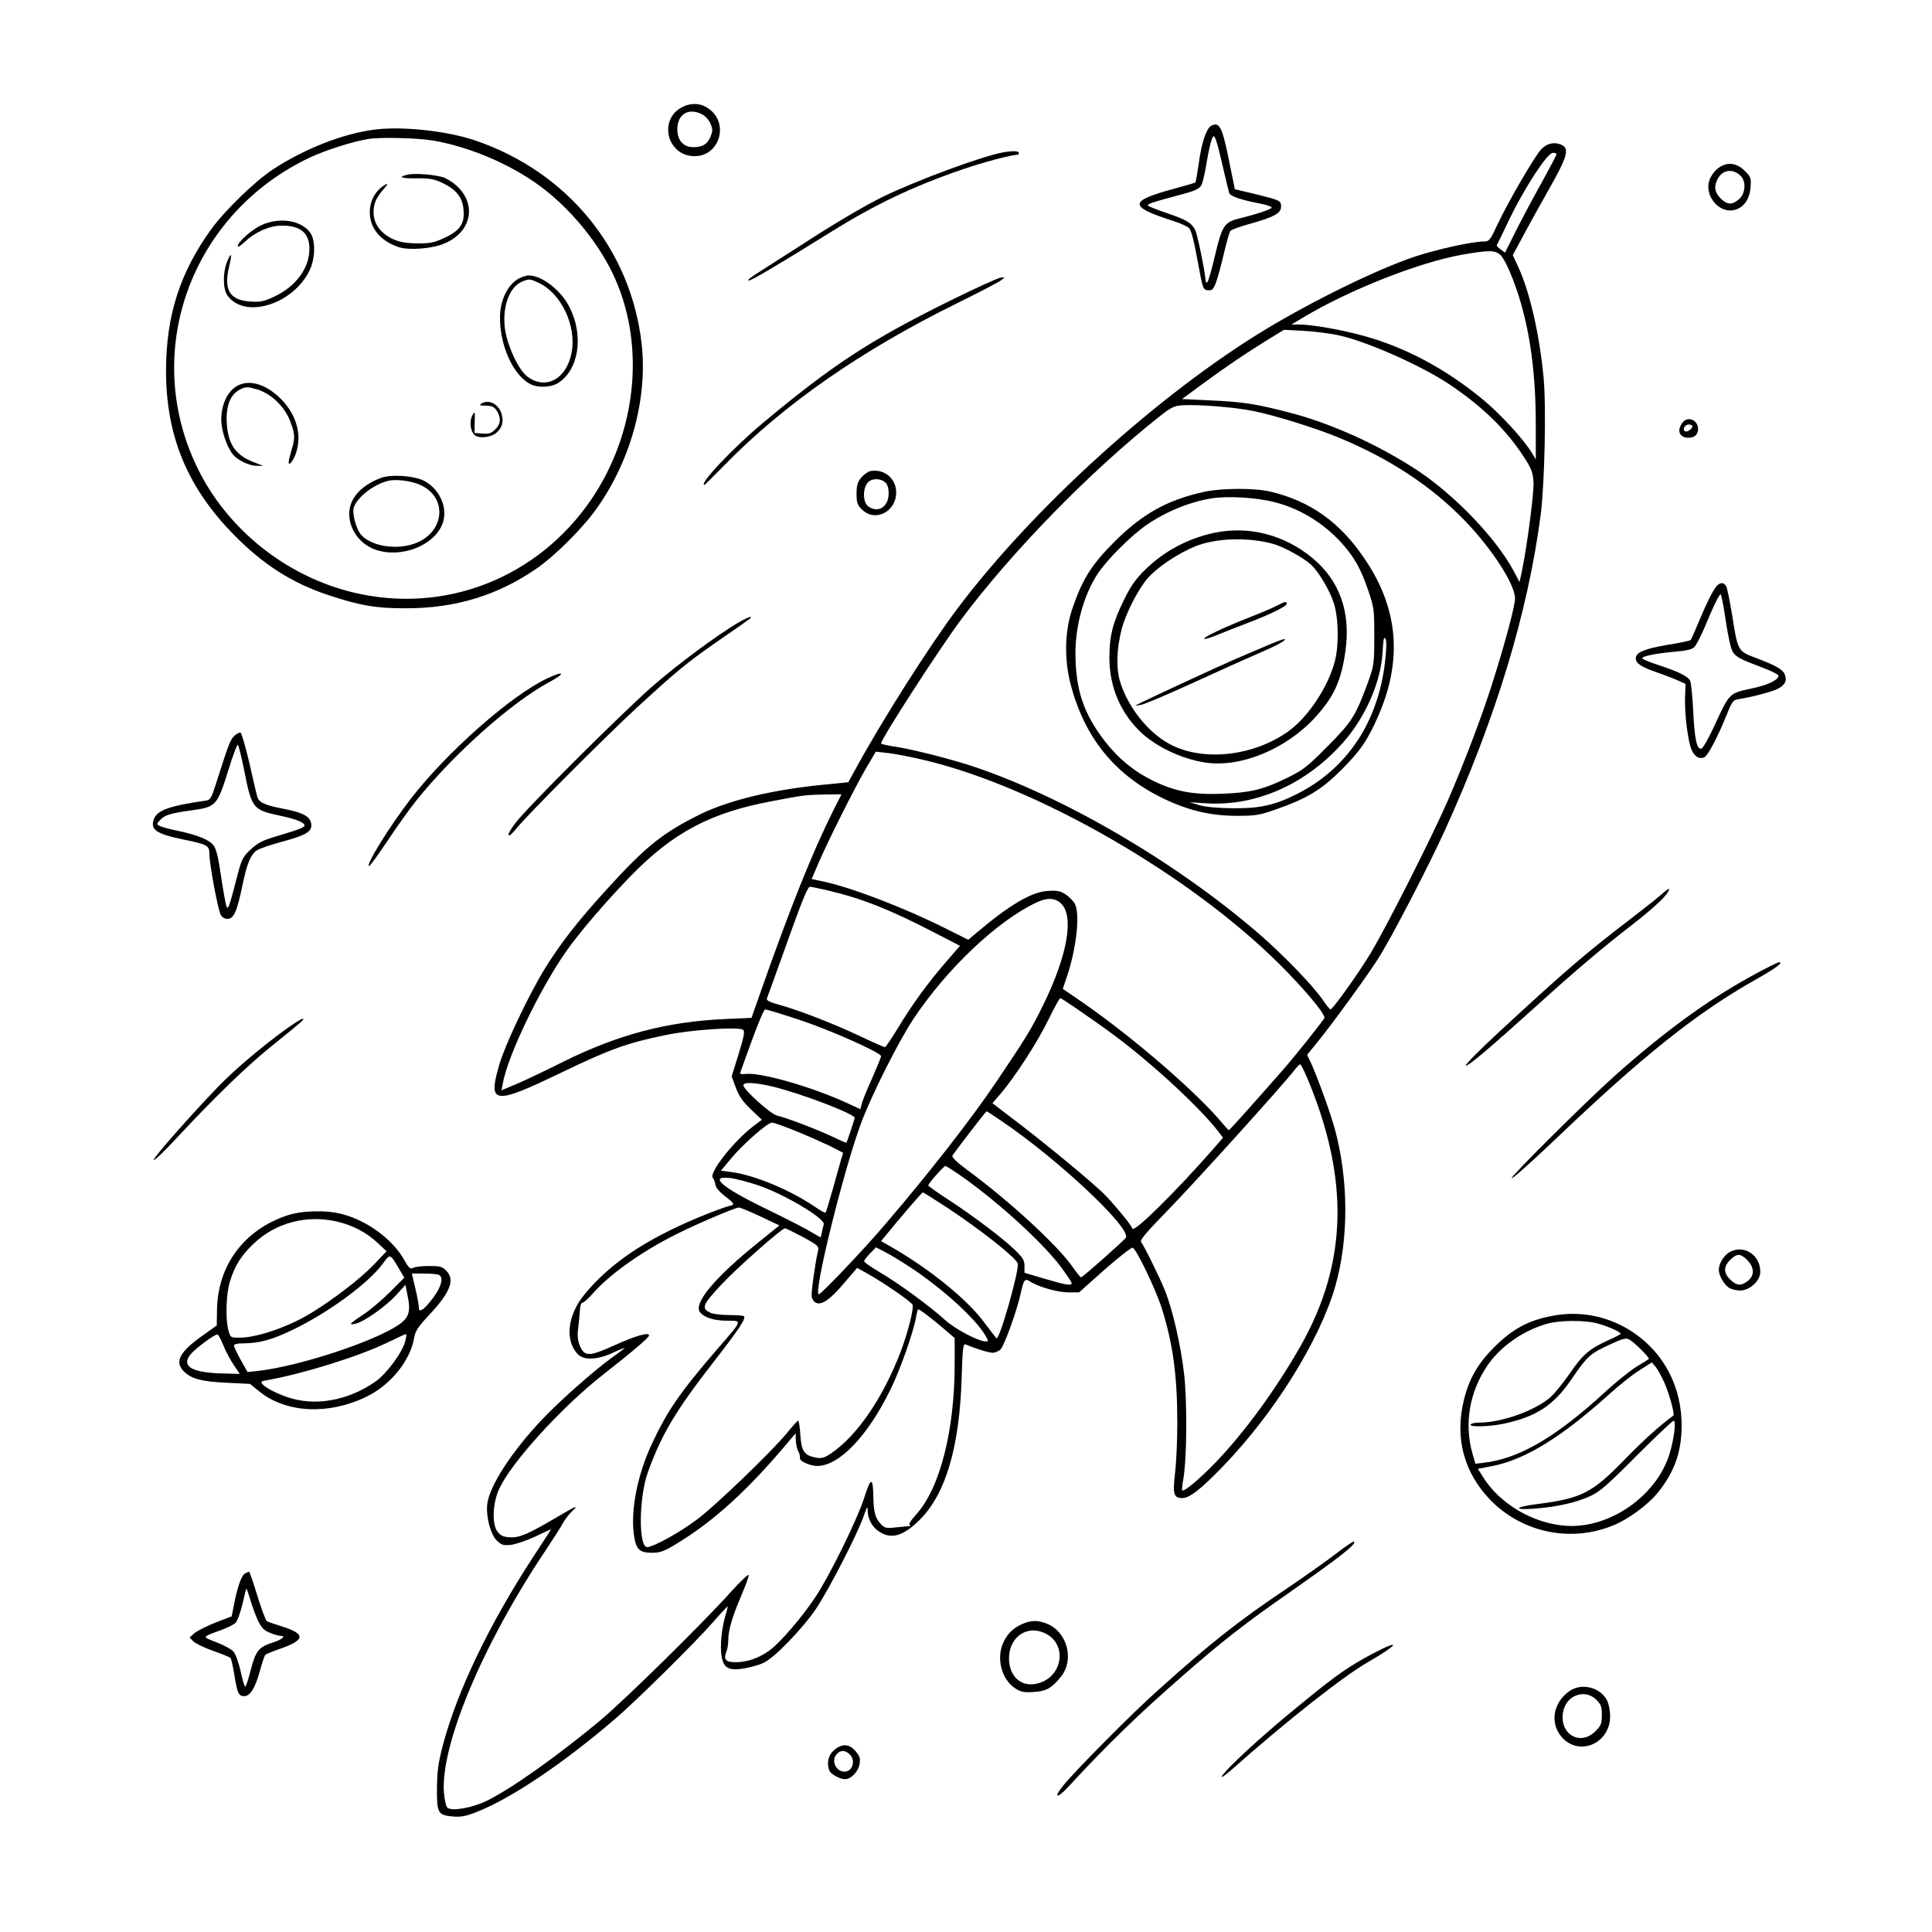 <?xml version="1.0" standalone="no"?>
<!DOCTYPE svg PUBLIC "-//W3C//DTD SVG 20010904//EN"
 "http://www.w3.org/TR/2001/REC-SVG-20010904/DTD/svg10.dtd">
<svg version="1.0" xmlns="http://www.w3.org/2000/svg"
 width="1024pt" height="1024pt" viewBox="0 0 1024 1024"
 preserveAspectRatio="xMidYMid meet">
<g transform="translate(0,1024) scale(0.1,-0.1)"
fill="#000000" stroke="none">
<path d="M3608 9668 c-114 -66 -73 -243 59 -255 146 -14 207 180 80 257 -42
26 -93 25 -139 -2z m113 -34 c17 -8 37 -30 45 -50 12 -29 12 -39 0 -68 -17
-41 -42 -56 -91 -56 -53 0 -85 36 -85 95 0 80 60 116 131 79z"/>
<path d="M6411 9567 c-24 -29 -44 -96 -57 -191 -8 -55 -16 -101 -18 -103 -2
-2 -53 -17 -112 -33 -243 -66 -244 -94 -9 -170 39 -12 78 -30 87 -39 12 -11
26 -66 45 -171 28 -151 29 -155 54 -158 23 -3 29 3 43 38 9 23 28 92 42 153
15 62 30 117 35 123 5 7 54 24 108 39 120 33 161 55 161 89 0 33 -6 35 -135
67 l-110 26 -28 137 c-32 163 -48 206 -75 206 -11 0 -25 -6 -31 -13z m69 -205
c16 -70 32 -135 35 -145 7 -18 61 -36 168 -57 31 -6 57 -15 57 -20 0 -9 -75
-34 -179 -60 -71 -18 -85 -40 -121 -193 -17 -75 -36 -139 -41 -143 -5 -3 -9 0
-9 6 0 36 -43 247 -55 271 -21 39 -46 54 -152 90 -51 17 -95 35 -98 39 -6 9
23 18 183 61 58 15 87 28 97 43 8 11 21 64 29 117 9 53 21 110 27 125 9 26 12
27 20 11 6 -9 23 -75 39 -145z"/>
<path d="M1985 9553 c-167 -21 -373 -102 -540 -212 -93 -61 -257 -220 -327
-318 -165 -229 -238 -458 -238 -749 0 -346 114 -620 363 -872 154 -156 307
-253 497 -316 168 -56 257 -71 415 -70 263 0 490 71 695 215 90 63 226 198
298 294 190 256 286 594 253 891 -56 501 -392 912 -881 1079 -148 51 -389 77
-535 58z m311 -58 c196 -34 413 -127 570 -244 164 -122 316 -310 395 -490 160
-363 111 -818 -127 -1168 -284 -416 -774 -609 -1258 -494 -359 85 -674 337
-832 666 -296 614 -31 1342 598 1640 81 38 224 84 308 98 62 11 265 6 346 -8z"/>
<path d="M2155 9313 c-47 -12 -29 -19 53 -18 75 0 95 -4 142 -27 71 -35 103
-77 107 -143 6 -71 -20 -108 -100 -145 -52 -25 -75 -30 -138 -30 -85 0 -129
12 -177 47 -40 30 -62 71 -62 117 0 47 13 77 52 122 22 25 26 34 13 27 -53
-29 -85 -85 -85 -148 0 -85 57 -153 154 -185 55 -18 179 -8 243 20 170 73 172
260 3 346 -35 17 -164 29 -205 17z"/>
<path d="M1384 9046 c-51 -24 -124 -89 -124 -111 0 -7 16 3 36 22 56 53 130
86 194 87 101 2 150 -38 150 -122 0 -103 -71 -200 -186 -254 -56 -26 -73 -30
-129 -26 -107 7 -140 61 -111 183 17 71 13 84 -10 29 -24 -58 -23 -147 2 -181
92 -126 347 -47 435 134 31 64 32 160 3 200 -48 66 -164 84 -260 39z"/>
<path d="M2739 8757 c-53 -35 -89 -115 -89 -200 0 -152 70 -305 161 -353 39
-20 108 -18 145 5 112 68 140 252 62 404 -45 89 -146 167 -215 167 -16 0 -45
-10 -64 -23z m116 -16 c119 -55 201 -227 175 -368 -26 -142 -138 -203 -236
-128 -44 34 -100 150 -116 242 -19 116 18 229 86 259 40 17 44 17 91 -5z"/>
<path d="M1235 8179 c-45 -40 -70 -119 -60 -193 7 -56 36 -130 63 -159 26 -29
88 -57 124 -56 l33 0 -39 15 c-105 38 -146 94 -154 209 -6 92 19 156 71 181
31 15 38 15 90 0 74 -22 147 -92 176 -171 25 -66 26 -86 6 -151 -8 -27 -15
-56 -15 -64 0 -23 25 8 39 49 34 103 -1 214 -93 299 -87 79 -180 95 -241 41z"/>
<path d="M2550 8100 c-11 -7 -6 -10 20 -10 41 0 53 -7 69 -37 17 -34 13 -62
-14 -89 -20 -20 -33 -25 -68 -22 l-42 3 1 59 c2 58 1 59 -13 33 -18 -35 -8
-94 20 -108 26 -14 84 -5 109 18 30 27 38 57 27 97 -15 55 -69 82 -109 56z"/>
<path d="M2019 7707 c-98 -37 -158 -99 -167 -172 -10 -97 59 -191 160 -215
142 -35 307 43 338 159 21 79 -24 172 -103 213 -53 27 -175 35 -228 15z m206
-36 c157 -69 130 -267 -43 -317 -103 -30 -230 -2 -274 59 -22 32 -41 105 -34
133 14 54 101 124 181 145 41 11 122 1 170 -20z"/>
<path d="M8169 9449 c-36 -38 -179 -285 -233 -401 -39 -83 -43 -88 -73 -88
-61 0 -248 -42 -364 -80 -199 -67 -533 -230 -793 -387 -566 -343 -1232 -947
-1631 -1478 -151 -201 -400 -593 -542 -854 l-37 -67 -120 -12 c-275 -26 -508
-82 -661 -156 -201 -99 -291 -170 -503 -404 -154 -169 -245 -287 -328 -422
-85 -140 -209 -402 -238 -504 -61 -210 -30 -214 329 -41 262 126 348 157 558
200 130 27 381 44 405 27 11 -7 6 -33 -23 -128 l-37 -119 22 -60 c17 -45 36
-73 80 -115 l58 -55 -40 -30 c-106 -79 -242 -251 -220 -278 6 -6 12 -23 14
-37 2 -15 21 -37 48 -58 56 -43 58 -48 21 -55 -16 -4 -85 -29 -153 -57 -286
-119 -473 -245 -608 -408 -92 -111 -108 -245 -38 -319 32 -34 105 -31 186 7
34 16 62 27 62 25 0 -2 -30 -25 -67 -51 -95 -68 -283 -235 -375 -333 -157
-167 -272 -345 -285 -440 -9 -65 16 -161 49 -195 26 -25 34 -28 76 -24 26 3
84 23 129 44 46 22 83 39 83 38 0 -2 -42 -67 -94 -146 -232 -356 -401 -707
-478 -995 -25 -97 -31 -138 -32 -230 -1 -134 5 -144 87 -151 43 -3 68 2 128
26 181 72 453 255 724 487 112 95 425 404 525 518 41 47 76 84 77 83 1 -1 -4
-23 -12 -49 -20 -66 -29 -158 -21 -212 10 -66 38 -82 121 -68 34 6 80 19 101
29 58 26 212 186 281 290 70 106 215 388 249 484 20 56 23 61 23 32 1 -46 26
-89 64 -112 64 -40 127 -20 214 67 136 137 209 385 220 751 5 163 8 182 22
176 51 -22 119 -43 142 -44 14 0 34 9 43 19 21 23 88 211 106 296 16 74 22 81
51 62 43 -28 147 -57 203 -57 l55 0 136 121 c75 66 142 118 148 116 20 -6 124
-223 156 -325 58 -186 81 -354 81 -604 0 -90 -5 -209 -12 -265 -13 -113 -7
-133 39 -133 38 0 98 47 214 167 272 281 511 665 595 951 73 252 73 568 -2
841 -24 88 -95 282 -130 357 l-16 33 59 73 c75 92 256 341 315 433 69 107 267
488 358 688 270 596 438 1150 506 1669 21 163 30 579 15 730 -22 229 -73 449
-132 579 l-31 67 53 98 c29 55 92 169 141 255 93 164 106 209 69 229 -38 20
-81 12 -112 -21z m81 -26 c0 -5 -36 -73 -80 -153 -45 -80 -106 -195 -137 -257
l-56 -112 -23 17 c-13 9 -22 19 -21 22 2 3 33 66 69 142 81 167 200 348 228
348 11 0 20 -3 20 -7z m-297 -535 c15 -13 43 -69 67 -132 81 -212 120 -459
120 -766 l0 -185 -21 35 c-43 71 -164 203 -253 277 -196 164 -414 281 -635
342 -118 33 -277 61 -346 61 l-40 0 60 36 c242 146 614 293 844 334 145 25
175 25 204 -2z m-845 -428 c154 -37 432 -162 574 -257 177 -119 300 -239 397
-388 38 -59 46 -79 49 -130 3 -56 -33 -332 -61 -470 l-13 -60 -32 60 c-91 170
-308 397 -502 527 -208 138 -465 255 -692 313 -176 45 -245 56 -418 63 l-145
7 110 81 c128 94 236 167 349 236 l81 50 110 -6 c61 -3 147 -15 193 -26z
m-462 -399 c116 -24 321 -88 444 -138 273 -112 498 -260 675 -444 144 -149
265 -337 265 -411 0 -37 -49 -223 -112 -423 -56 -183 -158 -450 -245 -650 -84
-192 -315 -649 -404 -800 -61 -103 -205 -305 -217 -305 -4 0 -22 22 -40 49
-50 74 -213 243 -342 354 -443 382 -1041 730 -1525 889 -122 39 -303 85 -397
100 -43 6 -78 14 -78 18 0 24 310 503 423 655 272 364 687 789 1058 1082 56
44 73 52 115 55 88 5 277 -10 380 -31z m-1741 -1851 c594 -142 1400 -606 1876
-1080 128 -127 239 -259 239 -284 0 -8 -151 -198 -224 -281 -180 -205 -279
-315 -283 -315 -2 0 -16 15 -31 33 -133 162 -473 456 -741 642 l-108 74 23 68
c50 151 69 328 41 383 -7 13 -28 35 -47 48 -30 20 -45 23 -96 20 -86 -5 -202
-73 -377 -221 l-45 -38 -120 60 c-219 110 -506 220 -654 250 l-56 12 38 89
c55 126 182 378 246 491 l56 95 71 -8 c40 -5 126 -22 192 -38z m-485 -259
c-114 -227 -230 -517 -393 -981 l-44 -125 -139 -6 c-312 -14 -571 -83 -866
-230 -75 -38 -178 -87 -228 -109 l-92 -39 7 37 c27 149 194 496 336 700 67 96
207 260 338 395 227 234 426 340 754 401 168 32 175 33 280 35 l87 1 -40 -79z
m-30 -431 c178 -42 324 -100 551 -217 l147 -76 -70 -81 c-100 -115 -185 -232
-257 -352 -35 -57 -66 -104 -71 -104 -5 0 -62 25 -127 56 -149 70 -314 134
-421 165 -66 18 -81 26 -77 38 4 9 39 108 80 221 104 292 135 370 148 370 7 0
50 -9 97 -20z m1232 -67 c73 -66 37 -274 -92 -538 -63 -129 -93 -177 -250
-410 -132 -196 -356 -483 -589 -755 -112 -132 -339 -370 -351 -370 -32 0 136
676 226 913 59 155 198 430 277 549 176 264 442 516 649 614 57 27 98 26 130
-3z m126 -588 c173 -119 259 -187 402 -312 127 -112 252 -238 304 -306 l28
-37 -58 -67 c-197 -224 -414 -438 -422 -415 -6 18 -70 98 -138 171 -54 59
-339 294 -527 435 l-77 59 45 52 c76 89 196 275 253 393 30 61 58 112 62 112
3 0 61 -38 128 -85z m-1515 -29 c162 -53 437 -175 437 -194 0 -5 -22 -59 -48
-118 -27 -60 -52 -121 -55 -136 l-7 -27 -73 34 c-186 85 -454 162 -535 153
-20 -3 -31 0 -29 6 85 239 124 336 133 336 7 0 87 -24 177 -54z m2697 -313
c223 -533 212 -977 -36 -1416 -129 -227 -294 -454 -449 -616 -87 -90 -170
-160 -179 -150 -2 2 0 27 5 54 20 109 22 414 5 563 -18 155 -61 342 -102 443
-29 72 -111 238 -126 256 -8 10 31 55 148 175 140 144 597 649 664 735 14 18
28 32 31 32 3 1 21 -34 39 -76z m-2835 -42 c150 -36 435 -145 435 -166 0 -6
-41 -129 -44 -132 -1 -1 -33 13 -71 31 -81 39 -253 104 -296 113 -32 6 -179
138 -179 161 0 18 62 15 155 -7z m1214 -183 c297 -201 681 -561 659 -617 -4
-11 -230 -211 -238 -211 -4 0 -24 25 -45 55 -77 112 -333 348 -557 513 -57 42
-85 69 -80 77 14 22 177 235 181 235 2 0 38 -23 80 -52z m-1092 -52 c59 -24
140 -60 180 -79 l72 -37 -10 -32 c-5 -18 -25 -89 -44 -157 -19 -68 -37 -126
-39 -128 -3 -3 -26 10 -51 27 -132 91 -325 172 -449 188 l-55 7 54 65 c63 76
193 190 217 190 9 0 65 -20 125 -44z m896 -252 c193 -139 413 -341 508 -466
32 -44 59 -83 59 -89 0 -15 -30 -10 -142 23 l-108 32 0 36 c0 30 -8 44 -52 86
-65 63 -219 179 -355 268 -57 37 -103 70 -103 73 0 10 82 103 91 103 5 0 51
-30 102 -66z m-1098 -35 c140 -47 359 -177 351 -208 -2 -9 -7 -28 -10 -43 l-6
-27 -71 41 c-40 22 -144 75 -233 118 -224 109 -293 171 -172 156 28 -4 92 -21
141 -37z m1001 -117 c177 -116 365 -265 378 -298 11 -30 -98 -415 -113 -397
-4 4 -33 43 -66 86 -88 118 -274 270 -472 387 l-73 42 23 28 c68 84 193 230
198 230 3 0 59 -35 125 -78z m-986 -49 l101 -48 -114 -92 c-232 -187 -344
-323 -306 -369 23 -28 75 -44 144 -44 80 0 83 6 -52 -149 -199 -231 -264 -325
-349 -506 -74 -159 -111 -343 -95 -472 10 -83 28 -103 96 -103 44 0 64 7 131
48 199 120 385 290 606 556 l25 29 1 -37 c1 -20 6 -44 11 -54 9 -17 11 -24 11
-42 0 -16 56 -40 92 -40 116 1 267 158 388 406 51 103 122 305 135 382 4 23 9
42 12 42 9 0 69 -46 136 -103 l57 -49 0 -137 c0 -353 -78 -659 -204 -798 -30
-33 -42 -53 -34 -56 7 -3 4 -6 -7 -6 -11 -1 -43 -4 -72 -7 -47 -5 -55 -3 -76
20 -27 29 -37 64 -38 140 -2 110 -13 109 -49 -4 -37 -115 -181 -408 -257 -523
-70 -106 -187 -242 -241 -282 -58 -43 -121 -65 -183 -65 -53 0 -65 14 -49 56
6 14 10 42 10 62 0 52 21 122 69 235 23 54 41 103 39 109 -2 6 -44 -34 -93
-88 -153 -171 -565 -575 -694 -683 -228 -190 -480 -368 -604 -427 -78 -37
-178 -54 -205 -36 -7 5 -15 38 -19 78 -20 250 202 783 537 1284 42 63 85 130
94 148 10 18 32 47 49 63 37 35 23 29 -86 -35 -148 -87 -194 -107 -244 -104
-37 2 -50 9 -67 31 -29 40 -25 150 9 224 64 140 324 427 545 602 172 135 250
202 250 213 0 19 -72 -2 -187 -54 -131 -59 -155 -59 -180 0 -11 28 -14 52 -8
97 4 33 8 76 9 95 1 19 6 35 13 35 6 0 30 21 53 47 89 102 256 221 436 312
110 56 319 145 340 146 7 0 58 -21 114 -47z m225 -109 c74 -40 86 -50 82 -68
-15 -60 -38 -226 -35 -246 1 -13 10 -28 19 -33 30 -19 78 13 151 100 l71 83
56 -31 c90 -51 232 -149 238 -165 7 -20 -24 -143 -62 -245 -95 -249 -234 -452
-373 -544 -33 -22 -48 -26 -76 -21 -63 12 -78 33 -84 119 -2 42 -8 77 -12 77
-3 0 -29 -28 -57 -63 -79 -97 -378 -385 -478 -460 -91 -69 -233 -147 -265
-147 -47 0 -44 267 5 400 72 199 148 326 350 585 132 170 170 227 158 239 -4
3 -39 6 -79 6 -40 0 -84 5 -98 12 -51 23 -43 42 58 150 84 90 320 298 337 298
4 0 46 -21 94 -46z m570 -161 c170 -112 347 -273 398 -362 16 -28 17 -31 2
-31 -39 0 -163 66 -215 113 -79 72 -245 194 -344 252 -47 28 -85 54 -86 60 0
5 14 24 31 41 l32 33 46 -24 c25 -12 87 -50 136 -82z"/>
<path d="M6386 7634 c-198 -43 -330 -116 -482 -268 -120 -121 -167 -196 -220
-351 -41 -121 -44 -267 -10 -400 74 -286 238 -487 498 -610 131 -62 246 -89
383 -89 99 0 120 3 205 33 166 58 243 104 350 211 103 103 141 160 200 297
123 289 100 558 -73 815 -132 199 -292 313 -507 363 -82 19 -253 18 -344 -1z
m367 -55 c134 -33 260 -110 356 -215 68 -75 104 -138 143 -254 31 -90 32 -102
32 -245 0 -144 -2 -154 -33 -240 -66 -180 -85 -210 -215 -341 -109 -110 -130
-126 -216 -168 -128 -62 -192 -77 -342 -83 -154 -6 -245 11 -363 67 -103 50
-185 117 -258 210 -114 148 -156 272 -157 468 0 148 45 310 118 421 48 74 181
206 261 260 103 71 233 123 346 140 83 13 235 4 328 -20z m588 -847 c-37 -320
-201 -566 -466 -700 -120 -60 -196 -77 -340 -76 -84 1 -148 7 -180 17 l-50 15
92 -6 c267 -15 532 105 727 329 116 133 196 319 204 473 4 68 7 85 15 71 7
-13 6 -51 -2 -123z"/>
<path d="M6431 7415 c-139 -31 -262 -97 -362 -195 -51 -50 -76 -87 -112 -160
-59 -120 -77 -191 -77 -306 0 -147 53 -279 153 -382 83 -85 227 -155 358 -174
187 -27 426 72 580 240 99 109 138 193 160 351 29 206 -30 372 -173 492 -152
126 -341 174 -527 134z m321 -59 c55 -16 156 -72 197 -109 41 -38 100 -138
121 -205 25 -79 27 -222 5 -307 -35 -134 -139 -292 -242 -368 -186 -136 -458
-166 -635 -70 -113 61 -218 193 -260 326 -23 71 -20 178 7 282 22 84 87 211
137 269 51 59 161 133 255 171 110 44 285 49 415 11z"/>
<path d="M6770 7031 c-19 -11 -89 -40 -155 -66 -134 -53 -240 -104 -232 -111
3 -3 34 6 69 21 34 14 108 43 163 64 119 45 205 88 205 101 0 14 -10 12 -50
-9z"/>
<path d="M6705 6814 c-55 -23 -134 -57 -175 -75 -74 -32 -413 -189 -480 -222
l-35 -18 32 5 c18 3 139 54 270 114 131 60 288 131 349 157 106 46 152 71 143
78 -2 2 -49 -15 -104 -39z"/>
<path d="M5320 9433 c-108 -18 -463 -149 -645 -238 -89 -44 -246 -136 -385
-226 -129 -83 -257 -165 -284 -182 -27 -17 -45 -32 -39 -34 10 -4 145 76 438
258 232 145 434 241 693 330 116 40 264 79 298 79 2 0 4 5 4 10 0 10 -32 11
-80 3z"/>
<path d="M9101 9344 c-17 -14 -36 -42 -42 -63 -24 -80 51 -170 129 -155 51 10
85 55 90 119 4 52 3 56 -31 90 -45 45 -99 49 -146 9z m124 -35 c31 -30 27 -95
-8 -125 -37 -32 -62 -30 -98 5 -31 32 -36 61 -16 101 25 50 80 59 122 19z"/>
<path d="M5025 8641 c-414 -205 -613 -335 -983 -644 -158 -132 -342 -327 -308
-327 2 0 50 48 107 106 317 324 725 607 1234 858 116 57 219 111 230 120 l20
15 -20 0 c-11 0 -137 -57 -280 -128z"/>
<path d="M8916 7998 c-30 -42 -14 -78 34 -78 32 0 50 17 50 46 0 50 -57 71
-84 32z m54 -17 c0 -14 -28 -33 -39 -27 -16 10 -1 36 20 36 10 0 19 -4 19 -9z"/>
<path d="M4613 7743 c-12 -2 -34 -18 -48 -34 -20 -25 -25 -41 -25 -86 0 -47 4
-59 29 -84 69 -68 181 -12 181 91 0 74 -64 127 -137 113z m79 -60 c12 -11 18
-30 18 -58 0 -71 -55 -107 -108 -69 -27 19 -31 87 -6 122 18 27 69 30 96 5z"/>
<path d="M9098 7133 c-20 -23 -57 -98 -98 -198 -18 -44 -36 -83 -39 -87 -3 -4
-59 -16 -124 -26 -122 -21 -167 -40 -167 -71 0 -27 27 -45 115 -76 44 -15 95
-35 114 -44 l35 -16 -3 -70 c-3 -91 16 -240 36 -282 16 -34 40 -48 66 -37 18
7 70 105 117 221 32 79 35 83 69 88 69 11 166 37 199 52 42 20 55 44 42 77
-10 28 -47 49 -159 91 -89 33 -91 37 -120 223 -12 74 -26 142 -31 153 -13 24
-32 24 -52 2z m49 -183 c12 -82 27 -150 37 -165 18 -28 39 -39 164 -86 46 -17
81 -36 79 -42 -8 -25 -58 -48 -147 -67 -114 -24 -114 -24 -191 -192 -33 -72
-63 -124 -72 -126 -24 -5 -36 54 -43 208 -4 74 -11 143 -16 152 -11 23 -63 49
-165 82 -46 15 -85 31 -88 36 -7 11 70 27 173 36 54 4 90 12 101 23 10 9 35
57 56 106 47 114 77 175 85 175 3 0 16 -63 27 -140z"/>
<path d="M3922 6945 c-111 -63 -335 -229 -469 -347 -176 -156 -660 -639 -722
-721 -52 -68 -45 -92 7 -27 59 73 465 480 637 639 218 200 267 240 440 360 83
57 154 107 160 112 18 17 -10 9 -53 -16z"/>
<path d="M2902 6645 c-190 -88 -530 -388 -722 -635 -116 -150 -246 -361 -223
-360 5 1 49 62 100 138 50 75 117 169 148 207 198 248 506 522 705 629 89 48
83 64 -8 21z"/>
<path d="M1243 6341 c-22 -21 -30 -41 -88 -223 -36 -114 -38 -118 -69 -122
-192 -28 -254 -51 -271 -99 -19 -55 14 -77 159 -107 127 -26 136 -31 136 -79
0 -50 45 -293 60 -320 6 -13 21 -21 35 -21 34 0 50 35 79 173 26 125 45 169
79 191 12 8 70 28 129 44 123 33 158 52 158 87 0 45 -38 68 -156 90 -93 18
-123 33 -131 64 -4 14 -23 95 -42 180 -20 85 -41 156 -46 158 -6 2 -20 -6 -32
-16z m51 -183 c41 -206 45 -211 198 -243 79 -17 123 -35 122 -50 -1 -11 -27
-21 -154 -59 -68 -20 -94 -34 -131 -68 -41 -38 -48 -52 -68 -128 -48 -185 -53
-198 -62 -170 -4 14 -17 85 -28 159 -13 93 -25 142 -39 160 -22 30 -86 56
-192 78 -41 8 -83 20 -93 25 -18 9 -18 10 0 30 25 28 53 37 168 53 130 18 136
24 195 212 24 79 47 139 51 135 4 -4 19 -64 33 -134z"/>
<path d="M8803 5497 c-21 -19 -99 -80 -173 -137 -230 -176 -338 -269 -684
-589 -104 -96 -184 -177 -177 -179 13 -4 128 94 383 324 187 170 344 303 493
418 107 83 181 150 196 179 14 25 4 21 -38 -16z"/>
<path d="M9275 5062 c-234 -129 -462 -297 -721 -528 -157 -141 -550 -532 -542
-539 4 -4 106 87 228 203 469 448 752 673 1067 851 103 58 147 90 123 91 -8 0
-78 -35 -155 -78z"/>
<path d="M1514 4784 c-121 -87 -271 -214 -355 -301 -147 -152 -351 -384 -344
-391 4 -4 59 49 123 118 203 218 373 383 512 494 159 128 168 136 153 136 -6
0 -46 -25 -89 -56z"/>
<path d="M1519 3797 c-229 -78 -368 -268 -369 -507 l-1 -75 -70 -50 c-130 -91
-157 -145 -101 -197 40 -37 92 -51 227 -57 l120 -6 52 -42 c141 -112 362 -123
561 -28 130 61 237 193 257 314 6 36 20 58 82 124 110 118 136 185 88 232 -21
22 -33 25 -90 25 -37 0 -75 -4 -85 -10 -16 -8 -23 -2 -48 43 -61 108 -196 208
-329 242 -86 23 -214 19 -294 -8z m269 -32 c83 -20 154 -57 213 -112 l48 -45
-62 -65 c-91 -97 -294 -246 -414 -304 -112 -54 -230 -89 -304 -89 -47 0 -48 1
-58 38 -17 61 -13 193 8 261 26 84 60 137 125 199 118 112 282 155 444 117z
m329 -253 l26 -44 -74 -74 c-41 -41 -104 -95 -141 -120 -38 -24 -68 -47 -68
-50 0 -4 12 -3 27 1 45 11 158 91 212 150 l50 55 11 -56 c18 -84 8 -118 -46
-155 -131 -90 -528 -220 -745 -245 l-57 -6 -36 64 c-20 36 -36 70 -36 76 0 8
19 12 49 12 84 0 153 19 261 71 189 91 400 245 478 350 41 56 38 57 89 -29z
m207 -28 c28 -11 18 -58 -24 -117 -23 -31 -50 -62 -60 -67 -17 -9 -20 -7 -20
12 0 13 -9 58 -19 101 l-18 77 63 0 c34 0 69 -3 78 -6z m-1140 -375 c12 -31
37 -77 55 -104 l32 -47 -109 3 c-147 6 -199 38 -155 97 22 30 133 113 146 109
5 -1 18 -27 31 -58z m964 23 c-15 -60 -98 -172 -157 -214 -127 -89 -278 -125
-413 -98 -65 12 -165 57 -187 84 -11 13 -7 16 26 21 190 34 484 125 638 200
50 24 93 44 96 44 4 1 3 -16 -3 -37z"/>
<path d="M9168 3604 c-30 -16 -58 -61 -58 -94 0 -29 26 -76 52 -94 12 -9 40
-16 61 -16 51 0 107 52 107 99 0 90 -87 146 -162 105z m93 -43 c38 -38 39 -82
3 -110 -34 -27 -57 -26 -88 2 -41 36 -43 71 -8 107 38 38 56 38 93 1z"/>
<path d="M8260 3271 c-146 -22 -236 -67 -340 -171 -87 -87 -132 -165 -160
-276 -52 -203 -1 -393 145 -540 170 -170 427 -221 650 -127 75 31 176 105 226
165 91 109 131 218 132 357 2 207 -92 389 -258 500 -119 79 -258 111 -395 92z
m205 -45 c54 -14 125 -46 125 -55 0 -3 -30 -19 -67 -35 -99 -45 -135 -76 -203
-176 -35 -50 -81 -107 -104 -127 -81 -70 -257 -133 -375 -133 -22 0 -43 -4
-46 -10 -9 -15 98 -12 175 4 173 37 265 97 360 237 82 120 97 134 199 181 73
34 88 38 107 28 26 -14 110 -98 103 -103 -2 -2 -31 -20 -64 -40 -33 -20 -109
-81 -170 -137 -259 -238 -455 -352 -642 -373 l-43 -5 -14 48 c-47 159 -19 331
78 473 71 103 192 187 320 222 66 18 198 18 261 1z m355 -311 c26 -57 58 -172
49 -178 -75 -55 -160 -132 -264 -239 -168 -172 -224 -200 -458 -230 -121 -15
-130 -33 -13 -24 118 9 220 32 294 66 52 24 92 59 247 215 102 102 190 185
196 185 14 0 2 -97 -22 -175 -68 -224 -319 -398 -549 -382 -175 12 -353 117
-442 262 l-25 40 83 16 c170 35 360 152 606 373 58 53 135 114 170 135 l63 40
19 -22 c10 -12 31 -49 46 -82z"/>
<path d="M7085 2008 c-49 -38 -164 -119 -255 -181 -267 -179 -414 -295 -695
-548 -135 -120 -431 -419 -499 -502 -53 -65 -36 -74 22 -12 215 233 371 384
615 597 205 179 322 271 562 438 269 189 350 252 343 269 -2 5 -43 -22 -93
-61z"/>
<path d="M1298 1900 c-19 -11 -41 -76 -58 -166 l-12 -61 -86 -33 c-47 -19 -97
-44 -111 -56 l-26 -23 20 -21 c12 -11 59 -34 105 -50 46 -16 87 -33 91 -37 5
-5 13 -42 20 -83 16 -102 23 -120 53 -120 32 0 59 43 85 139 11 41 24 78 28
81 5 4 43 19 86 34 127 46 126 77 -3 117 -36 11 -70 23 -76 27 -6 4 -28 64
-50 134 -21 70 -41 128 -44 128 -3 -1 -13 -5 -22 -10z m28 -137 c9 -32 27 -81
40 -110 20 -41 32 -54 64 -67 22 -9 47 -16 55 -16 33 0 12 -19 -37 -35 -78
-25 -92 -44 -119 -146 -12 -49 -26 -89 -29 -89 -4 0 -15 37 -25 83 -10 46 -27
92 -38 104 -11 12 -52 34 -91 49 -77 30 -79 26 28 65 32 12 66 29 75 38 9 9
25 54 36 99 10 45 20 82 21 82 2 0 11 -26 20 -57z"/>
<path d="M5415 1631 c-48 -22 -79 -54 -100 -103 -34 -82 -5 -190 65 -236 30
-20 45 -23 97 -20 69 4 97 20 146 81 71 87 36 231 -67 278 -52 23 -90 23 -141
0z m118 -45 c131 -56 101 -244 -44 -271 -81 -15 -141 43 -141 135 0 110 90
177 185 136z"/>
<path d="M7273 1474 c-118 -63 -184 -108 -338 -233 -175 -142 -283 -237 -383
-333 -91 -88 -105 -119 -20 -44 295 261 588 491 716 565 166 95 185 129 25 45z"/>
<path d="M8320 1278 c-92 -63 -108 -179 -35 -253 95 -94 250 -20 249 119 0 28
-7 64 -15 81 -34 71 -134 97 -199 53z m141 -47 c25 -25 29 -37 29 -81 0 -46
-4 -56 -34 -86 -81 -81 -193 -15 -171 103 16 88 115 124 176 64z"/>
<path d="M4421 964 c-31 -26 -41 -68 -25 -109 8 -19 55 -45 83 -45 32 0 71 41
77 81 5 28 1 41 -21 67 -34 40 -72 42 -114 6z m81 -21 c35 -31 18 -93 -26 -93
-47 0 -73 61 -40 94 20 21 43 20 66 -1z"/>
</g>
</svg>
